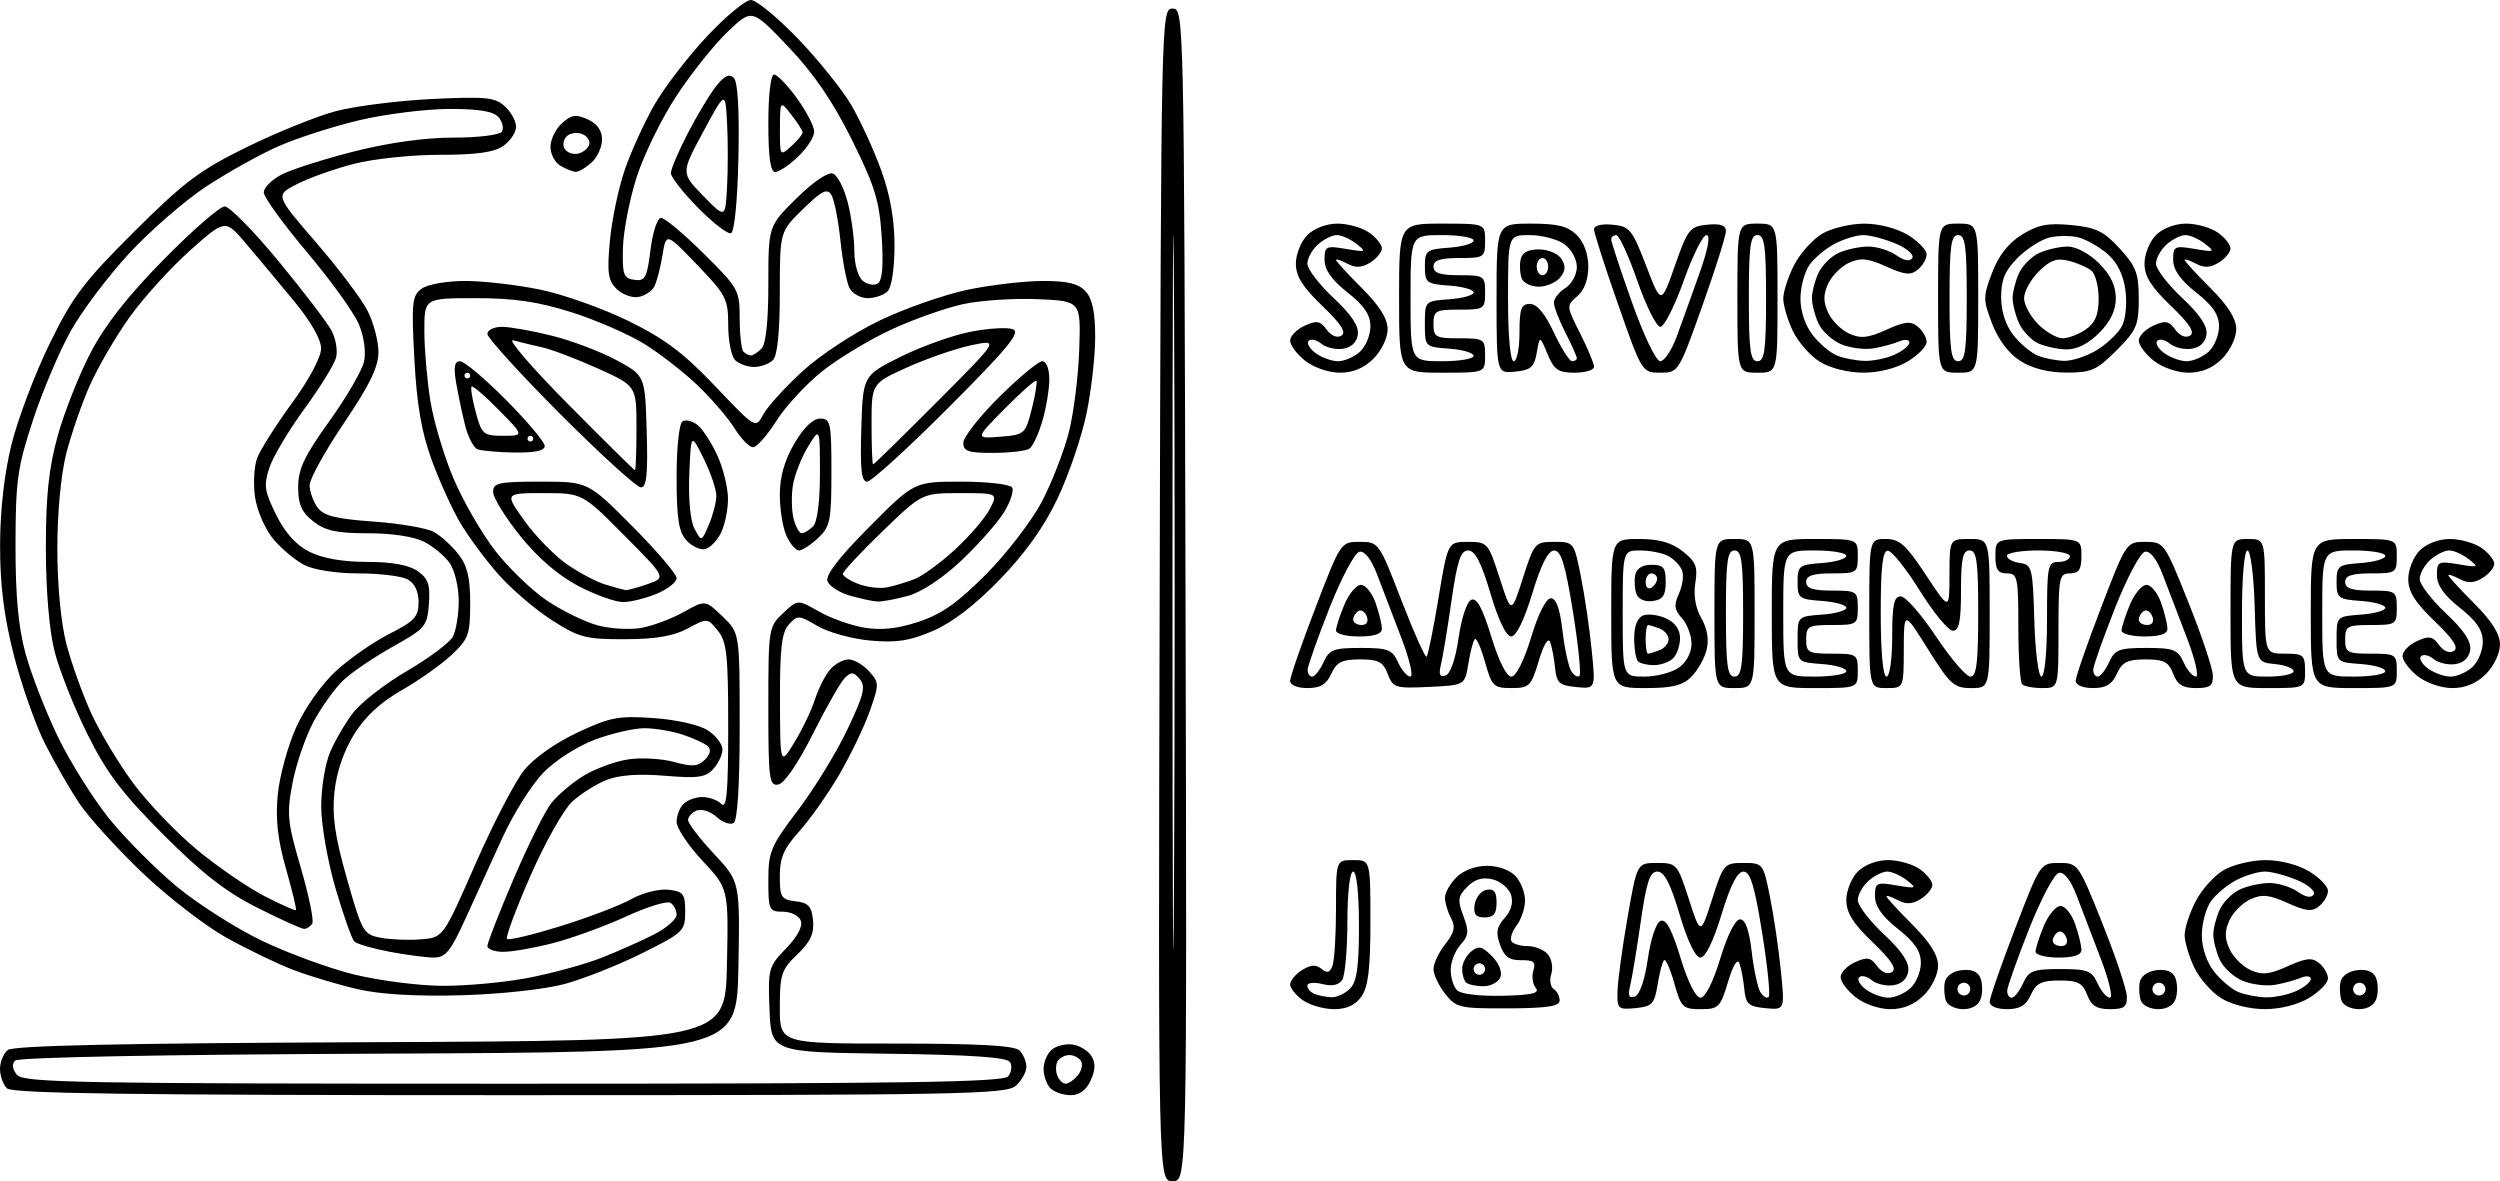 <?xml version="1.0" encoding="UTF-8" standalone="no"?>
<!-- Created with Inkscape (http://www.inkscape.org/) -->

<svg
   version="1.1"
   id="svg1"
   width="436"
   height="206"
   viewBox="0 0 436 206"
   xmlns="http://www.w3.org/2000/svg"
   xmlns:svg="http://www.w3.org/2000/svg">
  <defs
     id="defs1" />
  <g
     id="layer1"
     transform="translate(-17,-9)">
    <path
       style="fill:#000000"
       d="m 221.5,215 c -2.509,0 -2.509,0 -2.255,-102.25 C 219.498,11.252 219.515,10.5 221.5,10.5 c 1.985,0 2.002,0.752 2.255,102.25 C 224.009,215 224.009,215 221.5,215 Z m 0.25,-52.326 c 0.148,-27.954 0.148,-73.404 -9e-5,-101 C 221.602,34.078 221.481,56.95 221.481,112.5 c 5e-5,55.55 0.121,78.128 0.269,50.174 z M 105.871,200 C 39.949,200 19.115,199.715 18.2,198.8 17.54,198.14 17,196.62 17,195.422 c 0,-1.198 0.604,-2.679 1.343,-3.292 0.948,-0.787 19.549,-1.191 63.25,-1.372 C 143.5,190.5 143.5,190.5 143.779,177.238 c 0.279,-13.262 0.279,-13.262 -4.25,-18.104 C 137.038,156.471 135,153.417 135,152.346 c 0,-1.07 0.54,-2.486 1.2,-3.146 0.66,-0.66 2.145,-1.2 3.3,-1.2 1.155,0 2.64,0.54 3.3,1.2 0.933,0.933 1.2,-2.042 1.2,-13.389 0,-12.588 -0.248,-14.896 -1.81,-16.824 -1.798,-2.22 -1.832,-2.223 -5.25,-0.381 -2.466,1.329 -5.571,1.86 -10.963,1.874 -6.851,0.018 -7.991,-0.281 -12.766,-3.344 -2.883,-1.85 -7.081,-5.45 -9.328,-8 -2.247,-2.55 -5.242,-6.607 -6.656,-9.016 -1.414,-2.409 -3.654,-7.359 -4.978,-11 -1.741,-4.787 -2.568,-9.637 -2.986,-17.518 -0.523,-9.838 -0.399,-11.03 1.27,-12.25 C 91.579,58.588 94.879,58 98.126,58 c 3.159,0 9.035,0.676 13.059,1.503 4.023,0.827 10.959,3.289 15.412,5.472 6.333,3.105 9.632,5.585 15.141,11.385 7.044,7.416 7.044,7.416 8.379,4.922 0.734,-1.372 3.821,-4.769 6.859,-7.55 3.101,-2.838 9.033,-6.731 13.524,-8.875 4.4,-2.101 11.292,-4.503 15.315,-5.338 C 189.839,58.683 195.732,58 198.91,58 c 4.329,0 6.195,0.459 7.435,1.829 1.16,1.281 1.655,3.656 1.655,7.935 0,3.358 -0.686,9.398 -1.525,13.421 -0.838,4.023 -3.086,10.619 -4.994,14.656 -2.356,4.985 -5.583,9.53 -10.053,14.16 -4.331,4.486 -8.341,7.575 -11.719,9.029 -4.062,1.747 -6.348,2.1 -10.931,1.684 -3.187,-0.289 -7.33,-1.431 -9.206,-2.538 -3.24,-1.912 -3.49,-1.925 -4.992,-0.265 -1.252,1.383 -1.575,4.127 -1.55,13.168 0.031,11.421 0.031,11.421 2.497,7.421 1.356,-2.2 2.974,-5.575 3.595,-7.5 0.621,-1.925 1.817,-4.287 2.658,-5.25 0.841,-0.963 2.289,-1.75 3.219,-1.75 0.93,0 2.53,0.928 3.557,2.063 1.803,1.992 1.806,2.235 0.099,7.042 -0.973,2.738 -3.377,7.724 -5.344,11.079 -1.967,3.355 -5.091,7.778 -6.944,9.829 -2.66,2.944 -3.368,4.583 -3.368,7.791 0,3.688 0.253,4.092 2.75,4.379 2.241,0.258 2.805,0.875 3.046,3.335 0.224,2.287 -0.442,3.726 -2.75,5.937 C 153.281,178.105 153,178.957 153,184.687 153,191 153,191 173.3,191 c 14.456,0 20.645,0.345 21.5,1.2 0.66,0.66 1.2,1.94 1.2,2.845 0,0.905 -0.823,2.39 -1.829,3.3 -1.672,1.513 -9.241,1.655 -88.3,1.655 z M 106.5,198 c 68.172,0 85.469,-0.257 86.32,-1.284 0.586,-0.706 0.733,-1.821 0.327,-2.479 -0.525,-0.849 -6.665,-1.274 -21.193,-1.466 C 151.5,192.5 151.5,192.5 151.203,185.096 c -0.286,-7.14 -0.184,-7.521 2.882,-10.684 1.975,-2.037 2.952,-3.873 2.578,-4.846 C 156.333,168.705 154.924,168 153.531,168 151.133,168 151,167.714 151,162.553 c 0,-5.013 0.411,-5.989 5.16,-12.25 2.838,-3.742 6.715,-10.069 8.615,-14.062 2.877,-6.043 3.241,-7.517 2.176,-8.8 -1.073,-1.293 -1.497,-1.324 -2.627,-0.193 -0.741,0.741 -3.255,5.151 -5.586,9.798 -2.539,5.064 -4.939,8.58 -5.988,8.775 -1.598,0.297 -1.75,-0.879 -1.75,-13.573 0,-13.626 0.05,-13.946 2.565,-16.308 2.565,-2.409 2.565,-2.409 6.25,-0.297 2.027,1.162 5.591,2.431 7.92,2.82 2.97,0.497 5.808,0.188 9.5,-1.034 3.993,-1.322 6.842,-3.336 11.792,-8.335 3.59,-3.626 7.939,-9.293 9.666,-12.593 1.727,-3.3 3.837,-8.709 4.691,-12.019 0.853,-3.311 1.679,-9.836 1.834,-14.5 C 205.5,61.5 205.5,61.5 198,61.175 c -4.125,-0.179 -9.975,0.207 -13,0.858 -3.025,0.651 -8.65,2.639 -12.5,4.418 -3.85,1.779 -9.293,5.061 -12.096,7.293 -2.803,2.232 -6.403,6.127 -8,8.656 -1.597,2.528 -3.43,4.598 -4.073,4.599 -0.643,9.83e-4 -2.078,-1.461 -3.189,-3.248 -1.111,-1.788 -3.961,-5.12 -6.332,-7.405 C 136.44,74.06 132.25,70.782 129.5,69.06 126.75,67.339 120.989,64.821 116.698,63.465 110.827,61.61 106.683,61 99.948,61 91,61 91,61 91.008,66.75 c 0.004,3.163 0.478,8.652 1.054,12.199 0.575,3.547 2.389,9.622 4.031,13.5 1.641,3.878 4.897,9.526 7.234,12.551 2.337,3.025 6.411,6.956 9.054,8.736 2.643,1.78 6.635,3.729 8.872,4.331 2.237,0.602 5.682,0.795 7.657,0.428 1.975,-0.367 5.279,-1.612 7.343,-2.767 3.752,-2.1 3.752,-2.1 6.75,0.772 C 146,119.374 146,119.374 146,135.628 c 0,10.4 -0.383,16.491 -1.063,16.911 -0.585,0.361 -1.918,-0.117 -2.963,-1.062 -1.045,-0.946 -2.591,-1.454 -3.437,-1.129 -0.845,0.324 -1.537,1.073 -1.537,1.664 0,0.591 2.037,3.252 4.527,5.914 4.527,4.84 4.527,4.84 4.25,19.707 C 145.5,192.5 145.5,192.5 83.042,192.758 c -37.744,0.156 -62.834,0.634 -63.408,1.208 -0.6,0.6 -0.478,1.518 0.33,2.492 C 21.1,197.825 30.896,198 106.5,198 Z m 19.146,-84 c -1.33,0 -4.831,-1.26 -7.779,-2.801 -3.477,-1.817 -7.032,-4.874 -10.114,-8.7 C 105.139,99.254 103,95.789 103,94.8 103,93.212 103.974,93 111.273,93 c 8.273,0 8.273,0 16,7.772 4.25,4.275 7.727,8.348 7.727,9.051 0,0.703 -1.561,1.931 -3.468,2.728 C 129.625,113.348 126.976,114 125.646,114 Z m 0.454,-2.086 c 0.33,0.047 2.061,-0.423 3.845,-1.045 3.244,-1.131 3.244,-1.131 -4.076,-8.5 C 118.55,95 118.55,95 111.777,95 c -6.773,0 -6.773,0 -3.283,4.859 1.92,2.672 5.242,6.072 7.382,7.555 2.14,1.483 5.181,3.083 6.758,3.555 1.577,0.472 3.137,0.897 3.467,0.945 z M 170,113.904 c -0.825,-0.046 -2.984,-0.512 -4.797,-1.035 -1.813,-0.523 -3.564,-1.646 -3.89,-2.497 -0.398,-1.038 1.991,-4.145 7.274,-9.459 C 176.453,93 176.453,93 184.668,93 c 4.518,0 8.498,0.458 8.844,1.018 0.346,0.56 -0.294,2.511 -1.422,4.337 -1.128,1.825 -4.465,5.601 -7.416,8.392 -3.211,3.036 -6.933,5.509 -9.269,6.158 -2.148,0.596 -4.58,1.046 -5.405,1 z m 1.706,-2.47 c 1.213,-0.247 3.347,-0.884 4.742,-1.414 1.395,-0.53 4.599,-2.866 7.121,-5.19 2.521,-2.324 5.236,-5.487 6.033,-7.028 C 191.051,95 191.051,95 184.428,95 c -6.623,0 -6.623,0 -13.526,6.664 C 167.106,105.329 164,108.667 164,109.081 c 0,0.414 1.238,1.214 2.75,1.778 1.512,0.564 3.743,0.823 4.956,0.575 z m -31.793,-6.656 c -0.845,0.163 -2.296,-0.544 -3.225,-1.57 C 135.364,101.745 135,99.379 135,92.23 c 0,-5.251 0.442,-9.386 1.044,-9.757 0.574,-0.355 1.77,-0.044 2.658,0.691 0.888,0.735 2.433,3.136 3.434,5.336 1.001,2.2 1.823,5.575 1.827,7.5 0.004,1.925 -0.56,4.621 -1.253,5.991 -0.693,1.37 -1.952,2.624 -2.797,2.787 z M 140.628,100.5 c 0.705,-1.65 1.293,-3.9 1.305,-5 0.013,-1.1 -0.977,-4.025 -2.2,-6.5 -2.223,-4.5 -2.223,-4.5 -2.522,2.734 -0.179,4.342 0.188,8.14 0.918,9.5 1.216,2.266 1.216,2.266 2.498,-0.734 z m 15.719,4.5 c -0.564,0 -1.547,-1.146 -2.186,-2.547 C 153.522,101.052 153,97.829 153,95.291 c 0,-3.139 0.813,-6.003 2.542,-8.953 C 157.168,83.563 158.79,82 160.042,82 161.846,82 162,82.734 162,91.326 c 0,8.455 -0.216,9.529 -2.314,11.5 C 158.413,104.022 156.91,105 156.346,105 Z m 0.473,-3 c 0.43,0 1.321,-0.54 1.981,-1.2 0.735,-0.735 1.199,-4.317 1.196,-9.25 -0.004,-8.05 -0.004,-8.05 -2.091,-4.626 -1.148,1.883 -2.326,4.896 -2.618,6.696 -0.292,1.799 -0.242,4.421 0.11,5.826 C 155.75,100.851 156.39,102 156.819,102 Z M 128.772,94 C 128.056,94 121.74,88.256 114.736,81.236 107.731,74.216 102,67.916 102,67.236 102,66.556 103.145,66 104.544,66 c 1.399,0 5.345,0.704 8.768,1.563 3.423,0.86 8.466,2.773 11.206,4.251 C 129.5,74.503 129.5,74.503 129.786,84.251 130.006,91.733 129.77,94 128.772,94 Z m -1.038,-3 C 127.88,91 128,87.692 128,83.648 c 0,-7.352 0,-7.352 -6.75,-10.392 -3.712,-1.672 -8.1,-3.335 -9.75,-3.696 -1.65,-0.361 -3.9,-0.905 -5,-1.209 -1.1,-0.304 3.168,4.667 9.484,11.047 C 122.3,85.78 127.587,91 127.734,91 Z m 40.493,2 c -0.996,0 -1.234,-2.173 -1.014,-9.25 C 167.5,74.5 167.5,74.5 174,71.251 c 3.575,-1.787 9.064,-3.757 12.197,-4.377 3.133,-0.621 6.483,-0.827 7.443,-0.459 1.405,0.539 -0.779,3.201 -11.182,13.627 C 175.347,87.169 168.943,93 168.227,93 Z m 1.04,-3 c 0.147,0 5.161,-4.909 11.142,-10.909 10.875,-10.909 10.875,-10.909 5.983,-9.88 -2.691,0.566 -7.705,2.297 -11.142,3.846 C 169,75.875 169,75.875 169,82.937 169,86.822 169.12,90 169.267,90 Z M 106.75,87.921 c -2.888,-0.043 -5.805,-0.303 -6.482,-0.577 C 99.59,87.069 98.62,85.192 98.112,83.173 97.605,81.153 96.901,77.812 96.549,75.75 96.077,72.985 96.257,72 97.232,72 c 0.727,0 4.348,3.049 8.045,6.775 3.698,3.726 6.723,7.326 6.723,8 0,0.821 -1.731,1.199 -5.25,1.146 z M 109.5,86 c 0.275,0 0.5,-0.225 0.5,-0.5 0,-0.275 -0.225,-0.5 -0.5,-0.5 -0.275,0 -0.5,0.225 -0.5,0.5 0,0.275 0.225,0.5 0.5,0.5 z m -4.753,-1 c 3.67,0 3.67,0 -0.726,-4.479 -2.418,-2.463 -4.566,-4.309 -4.774,-4.101 -0.208,0.208 0.119,2.224 0.726,4.479 C 101.011,84.755 101.297,85 104.747,85 Z M 98.5,75 C 98.775,75 99,74.775 99,74.5 99,74.225 98.775,74 98.5,74 98.225,74 98,74.225 98,74.5 c 0,0.275 0.225,0.5 0.5,0.5 z m 91.75,12.985 c -4.372,0.013 -5.25,-0.282 -5.25,-1.764 0,-0.978 2.825,-4.578 6.277,-8 C 194.729,74.799 198.104,72 198.777,72 199.481,72 200,73.33 200,75.134 c 0,1.724 -0.541,4.986 -1.201,7.25 -0.661,2.264 -1.673,4.447 -2.25,4.851 -0.577,0.404 -3.411,0.742 -6.299,0.75 z m 1.181,-2.823 c 4.277,-0.34 4.405,-0.454 5.519,-4.877 0.627,-2.491 0.981,-4.688 0.787,-4.882 -0.194,-0.194 -2.678,2 -5.519,4.877 -5.165,5.23 -5.165,5.23 -0.787,4.882 z M 203.721,200 c -1.277,0 -2.861,-0.54 -3.521,-1.2 -0.66,-0.66 -1.2,-2.18 -1.2,-3.378 0,-1.198 0.65,-2.717 1.445,-3.377 0.795,-0.66 2.436,-1.052 3.648,-0.872 1.212,0.18 2.675,1.079 3.251,1.999 0.742,1.184 0.705,2.425 -0.126,4.25 C 206.446,199.115 205.246,200 203.721,200 Z m -0.875,-2 c 0.5,0 1.453,-0.655 2.117,-1.456 0.665,-0.801 0.918,-1.926 0.563,-2.5 C 205.172,193.47 204.26,193 203.5,193 c -0.76,0 -1.673,0.472 -2.03,1.048 -0.356,0.576 -0.397,1.701 -0.09,2.5 0.306,0.799 0.966,1.452 1.466,1.452 z m 46.82,-13 c -1.771,0 -4.221,-0.701 -5.443,-1.557 C 243,182.587 242,181.345 242,180.684 c 0,-0.662 0.935,-1.787 2.078,-2.501 1.507,-0.941 2.437,-1 3.383,-0.215 0.97,0.805 1.463,0.671 1.922,-0.524 C 249.722,176.56 250,172.048 250,167.418 250,159 250,159 253,159 c 3,0 3,0 3,10.777 0,8.136 -0.382,11.322 -1.557,13 C 253.383,184.292 251.86,185 249.666,185 Z m -0.487,-2.079 c 0.923,0.043 2.386,-0.628 3.25,-1.492 1.206,-1.206 1.571,-3.762 1.571,-11 C 254,164.81 253.596,161 253,161 c -0.589,0 -1.006,3.594 -1.015,8.75 -0.008,4.812 -0.41,9.373 -0.893,10.135 -0.581,0.917 -1.759,1.164 -3.485,0.731 C 246.173,180.256 245,180.383 245,180.898 c 0,0.515 0.562,1.163 1.25,1.44 0.688,0.277 2.005,0.54 2.929,0.583 z m 30.855,1.936 c -8.476,0.04 -9.078,-0.099 -11,-2.542 C 267.915,180.893 267,178.952 267,178 c 0,-0.952 0.923,-2.903 2.05,-4.337 1.608,-2.044 1.824,-3.03 1,-4.569 C 269.473,168.015 269,166.427 269,165.566 269,164.705 269.9,163.1 271,162 c 1.203,-1.203 3.333,-2 5.345,-2 1.971,0 4.025,0.751 5,1.829 0.91,1.006 1.641,2.918 1.623,4.25 -0.018,1.332 -0.678,3.275 -1.468,4.319 -0.79,1.044 -1.199,2.281 -0.909,2.75 0.29,0.469 1.57,0.853 2.846,0.853 1.275,0 2.861,0.653 3.524,1.452 0.663,0.799 0.925,2.336 0.582,3.416 -0.343,1.08 -0.155,2.253 0.417,2.607 0.572,0.354 1.041,1.25 1.041,1.992 0,1.028 -2.132,1.359 -8.967,1.391 z m -1.001,-2.19 c 5.165,-0.127 6.557,-0.456 5.8,-1.37 -0.548,-0.661 -0.734,-2.029 -0.414,-3.039 0.47,-1.48 0.056,-1.83 -2.128,-1.798 -2.064,0.03 -2.944,-0.61 -3.683,-2.68 -0.767,-2.149 -0.599,-3.131 0.801,-4.678 1.137,-1.256 1.537,-2.701 1.116,-4.028 -0.361,-1.138 -1.793,-2.354 -3.181,-2.703 -1.772,-0.445 -3.093,-0.065 -4.431,1.273 -1.66,1.66 -1.752,2.318 -0.709,5.081 1.017,2.695 0.942,3.458 -0.502,5.053 -0.935,1.033 -1.7,2.991 -1.7,4.35 0,1.359 0.503,2.974 1.118,3.589 0.642,0.642 4.012,1.046 7.914,0.95 z M 275.698,181 c -1.301,0 -2.665,-0.3 -3.031,-0.667 C 272.3,179.967 272,178.897 272,177.956 c 0,-0.941 0.7,-2.291 1.555,-3.001 1.298,-1.077 1.899,-0.946 3.639,0.794 1.214,1.214 1.831,2.746 1.477,3.668 C 278.336,180.288 276.999,181 275.698,181 Z M 275,179 c 0.55,0 1,-0.45 1,-1 0,-0.55 -0.45,-1 -1,-1 -0.55,0 -1,0.45 -1,1 0,0.55 0.45,1 1,1 z m 0.93,-10 c -1.572,0 -1.993,-0.539 -1.75,-2.24 0.176,-1.232 1.107,-2.39 2.07,-2.573 1.3,-0.248 1.75,0.329 1.75,2.24 0,1.935 -0.513,2.573 -2.07,2.573 z m 26.308,15.813 c -3.079,0.298 -3.234,0.15 -3.143,-3 0.053,-1.822 0.84,-7.588 1.75,-12.813 C 302.5,159.5 302.5,159.5 306,159.5 c 3.415,0 3.549,0.153 5.537,6.312 2.037,6.312 2.037,6.312 4.057,0 1.963,-6.137 2.115,-6.312 5.463,-6.312 3.409,0 3.455,0.06 4.643,6 0.66,3.3 1.508,9.071 1.886,12.824 0.687,6.824 0.687,6.824 -2.699,6.5 -2.944,-0.281 -3.425,-0.715 -3.679,-3.324 -0.161,-1.65 -0.546,-3.675 -0.856,-4.5 -0.342,-0.911 -1.122,0.364 -1.987,3.25 -1.33,4.434 -1.646,4.75 -4.764,4.75 -3.108,0 -3.428,-0.314 -4.608,-4.529 -0.697,-2.491 -1.501,-4.296 -1.786,-4.011 -0.285,0.285 -0.79,2.21 -1.124,4.279 -0.541,3.359 -0.952,3.795 -3.844,4.074 z m -0.13,-2.01 c 0.843,-0.277 1.739,-2.869 2.273,-6.574 0.508,-3.523 1.455,-6.336 2.233,-6.635 0.951,-0.365 1.976,1.54 3.466,6.444 1.279,4.211 2.657,6.962 3.488,6.962 0.829,0 2.198,-2.712 3.449,-6.833 1.252,-4.123 2.621,-6.833 3.45,-6.833 0.926,0 1.588,1.842 2.03,5.648 0.361,3.107 1.047,6.281 1.524,7.054 0.478,0.773 1.125,1.15 1.438,0.837 0.313,-0.313 -0.202,-5.362 -1.145,-11.221 -1.324,-8.231 -2.066,-10.65 -3.264,-10.643 -1.058,0.006 -2.274,2.389 -3.826,7.5 -1.413,4.653 -2.803,7.491 -3.669,7.491 -0.871,0 -2.231,-2.816 -3.621,-7.5 -1.607,-5.413 -2.687,-7.5 -3.881,-7.5 -1.317,0 -1.91,1.783 -2.909,8.75 -0.69,4.812 -1.519,9.821 -1.841,11.13 -0.432,1.752 -0.219,2.26 0.804,1.923 z M 346.68,185 c -1.936,0 -4.55,-0.896 -6.045,-2.073 C 339.186,181.787 338,180.203 338,179.406 c 0,-0.797 1.133,-1.965 2.517,-2.596 2.114,-0.963 2.73,-0.855 3.848,0.674 0.804,1.1 1.829,1.514 2.587,1.045 0.89,-0.55 -0.085,-2.061 -3.348,-5.188 C 340.159,170.041 339,168.184 339,165.965 c 0,-1.632 0.899,-3.864 2,-4.965 1.186,-1.186 3.333,-2 5.277,-2 1.803,0 4.278,0.701 5.5,1.557 1.222,0.856 2.223,2.098 2.223,2.759 0,0.662 -0.91,1.771 -2.023,2.466 -1.475,0.921 -2.559,0.977 -4,0.205 C 346.89,165.406 346,165.111 346,165.333 c 0,0.222 2.025,2.429 4.5,4.904 3.092,3.092 4.5,5.338 4.5,7.177 0,1.509 -1.071,3.748 -2.455,5.132 C 350.899,184.192 348.968,185 346.68,185 Z m -0.318,-2 c 1.089,0 2.803,-0.745 3.809,-1.655 1.006,-0.91 1.829,-2.897 1.829,-4.416 0,-2.026 -1.064,-3.604 -4,-5.929 -2.776,-2.198 -4,-3.942 -4,-5.695 0,-2.366 0.239,-2.487 3.75,-1.893 3.494,0.591 3.618,0.53 1.809,-0.889 -1.068,-0.837 -2.607,-1.523 -3.421,-1.523 -0.814,0 -2.303,0.745 -3.309,1.655 -1.006,0.91 -1.829,2.412 -1.829,3.337 0,0.925 2.05,3.604 4.556,5.952 3.148,2.95 4.461,4.932 4.25,6.413 -0.194,1.358 -1.15,2.263 -2.611,2.47 -1.268,0.18 -2.966,-0.222 -3.774,-0.892 -0.808,-0.671 -1.795,-0.893 -2.193,-0.495 -0.398,0.398 0.149,1.362 1.215,2.143 1.067,0.78 2.831,1.418 3.92,1.418 z m 13.039,2 c -1.355,0 -2.713,-0.649 -3.017,-1.442 -0.304,-0.793 -0.399,-2.255 -0.21,-3.25 0.207,-1.089 1.383,-1.929 2.957,-2.113 1.732,-0.202 2.833,0.268 3.264,1.391 0.358,0.932 0.385,2.532 0.06,3.554 -0.365,1.149 -1.531,1.859 -3.054,1.859 z m 0.684,-2.553 c 0.521,-0.322 0.684,-1.012 0.362,-1.533 -0.322,-0.521 -1.012,-0.684 -1.533,-0.362 -0.521,0.322 -0.684,1.012 -0.362,1.533 0.322,0.521 1.012,0.684 1.533,0.362 z M 367.021,185 C 365.266,185 364,184.475 364,183.746 c 0,-0.69 1.987,-6.427 4.415,-12.75 4.398,-11.451 4.428,-11.496 7.719,-11.496 3.262,0 3.357,0.133 7.505,10.5 2.31,5.775 4.237,11.512 4.281,12.75 0.066,1.855 -0.451,2.25 -2.945,2.25 -2.306,0 -3.251,-0.594 -3.975,-2.5 -0.788,-2.071 -1.613,-2.5 -4.815,-2.5 -3.151,0 -4.074,0.461 -5.003,2.5 -0.849,1.864 -1.908,2.5 -4.161,2.5 z m 0.818,-2 c 0.462,0 1.352,-1.125 1.979,-2.5 1.009,-2.214 1.752,-2.5 6.5,-2.5 4.748,0 5.491,0.286 6.5,2.5 0.626,1.375 1.595,2.5 2.152,2.5 0.557,0 -0.151,-3.038 -1.574,-6.75 -1.423,-3.712 -3.321,-8.676 -4.218,-11.03 -1.026,-2.69 -2.174,-4.175 -3.092,-3.998 -0.808,0.156 -3.135,4.523 -5.211,9.78 -2.063,5.224 -3.779,10.061 -3.813,10.748 -0.035,0.688 0.315,1.25 0.777,1.25 z M 376,176 c -2.2,0 -4,-0.464 -4,-1.032 0,-0.568 0.652,-2.593 1.449,-4.5 0.797,-1.907 2.103,-3.468 2.902,-3.468 0.799,0 1.947,1.417 2.551,3.149 0.604,1.732 1.098,3.757 1.098,4.5 0,0.909 -1.308,1.351 -4,1.351 z m 0.469,-2 c 0.892,0 1.244,-0.587 0.895,-1.494 -0.315,-0.822 -0.976,-1.245 -1.469,-0.941 -0.492,0.304 -0.895,0.977 -0.895,1.494 0,0.518 0.661,0.941 1.469,0.941 z m 16.933,11 c -1.355,0 -2.713,-0.649 -3.017,-1.442 -0.304,-0.793 -0.399,-2.255 -0.21,-3.25 0.207,-1.089 1.383,-1.929 2.957,-2.113 1.732,-0.202 2.833,0.268 3.264,1.391 0.358,0.932 0.385,2.532 0.06,3.554 -0.365,1.149 -1.531,1.859 -3.054,1.859 z m 0.684,-2.553 c 0.521,-0.322 0.684,-1.012 0.362,-1.533 -0.322,-0.521 -1.012,-0.684 -1.533,-0.362 -0.521,0.322 -0.684,1.012 -0.362,1.533 0.322,0.521 1.012,0.684 1.533,0.362 z M 412,184.993 c -2.643,0 -5.771,-0.775 -7.58,-1.878 -1.694,-1.033 -3.832,-3.462 -4.75,-5.397 C 398.751,175.781 398,173.235 398,172.059 c 0,-1.176 0.857,-3.808 1.905,-5.849 1.048,-2.041 3.255,-4.498 4.904,-5.46 1.65,-0.963 4.955,-1.748 7.345,-1.746 2.566,0.002 5.676,0.815 7.596,1.985 1.788,1.09 3.25,2.608 3.25,3.374 0,0.766 -0.685,1.961 -1.523,2.656 -1.242,1.03 -2.259,0.932 -5.51,-0.534 -3.217,-1.451 -4.47,-1.577 -6.492,-0.656 -1.378,0.628 -3.021,2.273 -3.651,3.656 -0.861,1.89 -0.861,3.14 0,5.029 0.63,1.383 2.273,3.028 3.651,3.656 2.022,0.921 3.275,0.795 6.492,-0.656 3.25,-1.466 4.268,-1.564 5.51,-0.534 0.838,0.695 1.523,1.89 1.523,2.656 0,0.766 -1.462,2.284 -3.25,3.374 -1.969,1.2 -5.024,1.982 -7.75,1.982 z m 0.203,-2.056 c 1.487,0.035 3.849,-0.459 5.25,-1.097 C 418.854,181.201 420,180.253 420,179.732 c 0,-0.521 -0.787,-0.61 -1.75,-0.198 -0.963,0.412 -2.994,0.962 -4.514,1.223 -1.52,0.261 -4.049,-0.058 -5.62,-0.709 -1.571,-0.651 -3.365,-2.299 -3.986,-3.663 C 403.508,175.022 403,173.048 403,172 c 0,-1.048 0.5,-3.002 1.11,-4.343 0.611,-1.34 2.207,-2.936 3.547,-3.547 1.34,-0.611 3.665,-1.11 5.167,-1.11 1.502,0 3.701,0.68 4.887,1.511 1.4,0.98 2.381,1.148 2.794,0.479 0.351,-0.567 -0.955,-1.697 -2.902,-2.511 C 415.657,161.666 413.127,161 411.982,161 c -1.145,0 -3.382,0.672 -4.971,1.494 -1.589,0.822 -3.592,2.497 -4.45,3.723 -0.858,1.226 -1.561,3.867 -1.561,5.871 0,2.207 0.843,4.714 2.138,6.361 1.176,1.495 3.088,3.102 4.25,3.571 1.162,0.469 3.328,0.882 4.815,0.917 z M 428.401,185 c -1.355,0 -2.713,-0.649 -3.017,-1.442 -0.304,-0.793 -0.399,-2.255 -0.21,-3.25 0.207,-1.089 1.383,-1.929 2.957,-2.113 1.732,-0.202 2.833,0.268 3.264,1.391 0.358,0.932 0.385,2.532 0.06,3.554 -0.365,1.149 -1.531,1.859 -3.054,1.859 z m 0.684,-2.553 c 0.521,-0.322 0.684,-1.012 0.362,-1.533 -0.322,-0.521 -1.012,-0.684 -1.533,-0.362 -0.521,0.322 -0.684,1.012 -0.362,1.533 0.322,0.521 1.012,0.684 1.533,0.362 z M 97.5,182.572 c -7.838,0.223 -14.101,-0.139 -18.058,-1.046 -3.332,-0.763 -8.369,-2.266 -11.194,-3.34 -2.825,-1.073 -8.154,-3.639 -11.842,-5.702 -3.688,-2.063 -10.262,-7.148 -14.608,-11.3 -4.346,-4.153 -9.248,-9.544 -10.893,-11.981 -1.645,-2.437 -4.367,-7.157 -6.049,-10.489 -1.682,-3.332 -4.137,-10.313 -5.457,-15.514 C 17.678,116.417 17.004,111.024 17.015,104.122 17.025,97.944 17.739,91.637 19.01,86.5 20.098,82.1 23.075,74.225 25.626,69 29.66,60.735 31.579,58.189 40.388,49.414 49.114,40.723 51.826,38.685 60.007,34.67 65.228,32.108 72.2,29.289 75.5,28.405 c 3.3,-0.884 10.85,-1.845 16.778,-2.135 9.408,-0.462 11.029,-0.302 12.75,1.256 1.085,0.982 1.972,2.589 1.972,3.573 0,0.984 -1,2.489 -2.223,3.345 C 103.171,35.569 100.093,36 93.672,36 c -4.886,0 -11.621,0.709 -14.968,1.577 -3.346,0.867 -7.799,2.451 -9.894,3.52 -3.809,1.943 -3.809,1.943 3.29,10.159 3.904,4.518 7.954,9.891 8.999,11.94 C 82.145,65.244 83,68.486 83,70.4 c 0,2.6 -1.517,5.726 -6,12.36 -3.3,4.884 -6,9.775 -6,10.869 0,1.094 0.617,2.832 1.37,3.863 1.077,1.473 3.164,2.001 9.75,2.47 4.609,0.328 9.358,1.143 10.552,1.811 1.195,0.668 3.107,2.403 4.25,3.856 1.575,2.002 2.078,4.081 2.078,8.592 0,5.421 -0.289,6.222 -3.25,9.002 -1.788,1.678 -5.709,4.452 -8.714,6.164 -3.711,2.115 -6.376,4.592 -8.308,7.724 -1.81,2.934 -3.048,6.586 -3.404,10.042 -0.43,4.164 0.081,7.692 2.188,15.118 2.643,9.312 2.872,9.71 5.912,10.28 1.74,0.326 4.898,0.448 7.017,0.271 3.854,-0.323 3.854,-0.323 9.456,-13.098 3.081,-7.027 6.9,-14.391 8.487,-16.366 1.723,-2.144 5.479,-4.804 9.324,-6.603 5.744,-2.688 7.184,-2.96 13.333,-2.52 3.969,0.284 7.968,1.197 9.426,2.152 1.392,0.912 2.532,2.401 2.532,3.307 0,0.907 -0.718,2.441 -1.595,3.411 -1.338,1.479 -2.698,1.67 -8.452,1.188 -4.543,-0.381 -7.97,-0.136 -10.155,0.726 -1.814,0.715 -4.516,2.419 -6.004,3.786 -1.489,1.367 -4.771,7.2 -7.295,12.963 -2.523,5.762 -4.36,10.705 -4.081,10.984 0.279,0.279 4.462,-0.719 9.295,-2.217 4.833,-1.498 10.394,-3.619 12.358,-4.713 1.994,-1.111 4.864,-1.841 6.5,-1.655 2.617,0.298 2.929,0.706 2.929,3.834 0,3.357 -0.307,3.653 -7.5,7.235 -4.125,2.054 -10.2,4.468 -13.5,5.365 -3.437,0.934 -11.126,1.776 -18,1.972 z M 94,180.927 c 4.125,0.04 10.918,-0.582 15.095,-1.381 4.177,-0.799 9.937,-2.376 12.799,-3.505 2.862,-1.128 6.982,-2.958 9.155,-4.067 2.173,-1.108 3.951,-2.655 3.951,-3.436 0,-0.781 -0.487,-1.722 -1.083,-2.09 -0.595,-0.368 -4.083,0.71 -7.75,2.396 -3.667,1.686 -9.35,3.76 -12.628,4.61 -3.278,0.85 -7.216,1.545 -8.75,1.545 -1.534,0 -2.79,-0.454 -2.79,-1.009 0,-0.555 2.045,-5.797 4.544,-11.649 2.499,-5.852 5.459,-11.81 6.576,-13.241 1.117,-1.431 3.673,-3.601 5.68,-4.824 2.007,-1.222 5.502,-2.5 7.768,-2.84 2.266,-0.34 5.869,-0.135 8.007,0.456 3.142,0.868 4.17,0.79 5.363,-0.403 0.923,-0.923 1.117,-1.802 0.519,-2.347 -0.526,-0.479 -2.487,-1.382 -4.356,-2.007 C 134.231,136.511 131.211,136 129.388,136 c -1.822,0 -5.711,0.897 -8.642,1.994 -2.997,1.121 -6.926,3.637 -8.979,5.75 -2.008,2.066 -5.203,7.131 -7.099,11.256 -1.897,4.125 -4.825,10.537 -6.506,14.25 -2.549,5.627 -3.459,6.75 -5.473,6.75 -1.329,0 -4.824,-0.457 -7.767,-1.015 -2.943,-0.558 -5.704,-1.368 -6.136,-1.799 -0.432,-0.432 -1.9,-4.587 -3.264,-9.235 -1.364,-4.648 -2.489,-11.053 -2.501,-14.233 -0.012,-3.18 0.668,-7.431 1.51,-9.446 0.842,-2.015 2.656,-5.139 4.031,-6.942 1.375,-1.803 5.629,-5.105 9.452,-7.338 3.824,-2.233 7.41,-4.915 7.969,-5.96 C 96.542,118.986 97,116.177 97,113.788 c 0,-2.389 -0.702,-5.346 -1.561,-6.571 -0.858,-1.226 -2.861,-2.901 -4.45,-3.723 C 89.243,102.591 85.363,102 81.185,102 75.703,102 73.723,101.57 71.635,99.927 69.591,98.32 69,96.978 69,93.944 c 0,-3.139 1.072,-5.406 5.433,-11.483 2.988,-4.164 5.714,-8.85 6.057,-10.413 0.367,-1.671 -0.005,-4.347 -0.904,-6.498 C 78.745,63.539 74.67,57.878 70.529,52.97 66.388,48.062 63,43.372 63,42.549 c 0,-0.824 1.405,-2.224 3.121,-3.111 1.717,-0.888 7.399,-2.699 12.628,-4.026 C 84.788,33.88 91.107,33 96.069,33 c 4.348,0 8.099,-0.463 8.458,-1.044 0.355,-0.574 0.101,-1.699 -0.563,-2.5 C 103.106,28.423 100.622,28 95.416,28 91.38,28 84.348,28.872 79.789,29.938 75.23,31.004 68.8,33.072 65.5,34.532 62.2,35.993 56.489,39.188 52.809,41.632 49.128,44.076 43.144,49.287 39.51,53.212 35.876,57.137 31.291,63.232 29.319,66.757 27.348,70.282 24.383,77.291 22.73,82.333 20.046,90.52 19.723,92.837 19.705,104 c -0.014,8.91 0.49,14.367 1.754,19 0.976,3.575 3.514,10.1 5.641,14.5 2.127,4.4 6.162,10.833 8.966,14.296 2.804,3.463 8.099,8.783 11.766,11.822 3.667,3.039 10.368,7.3 14.892,9.47 4.524,2.17 11.724,4.805 16,5.856 C 83.001,179.995 89.875,180.888 94,180.927 Z M 70.044,171 c -0.461,0 -4.147,-1.667 -8.191,-3.705 -5.486,-2.765 -9.643,-6.001 -16.376,-12.75 C 38.259,147.31 35.608,143.799 32.229,137 29.905,132.325 27.328,125.818 26.502,122.54 25.578,118.875 25,111.935 25,104.52 25,95.4 25.504,90.64 27.068,84.996 28.206,80.891 30.783,74.375 32.796,70.516 35.317,65.685 39.291,60.62 45.56,54.25 50.567,49.163 55.349,45 56.186,45 c 0.838,0 5.076,4.311 9.418,9.581 4.342,5.27 8.495,10.714 9.229,12.099 0.734,1.385 1.085,3.486 0.782,4.669 -0.303,1.183 -2.787,5.208 -5.52,8.944 -2.733,3.736 -5.487,8.364 -6.121,10.285 -1.006,3.049 -0.855,4.091 1.187,8.207 1.573,3.171 3.485,5.287 5.839,6.463 2.258,1.128 5.817,1.749 10.027,1.75 4.352,10e-4 7.286,0.533 8.803,1.595 1.851,1.297 2.219,2.362 1.973,5.714 -0.287,3.897 -0.628,4.302 -6.303,7.475 -3.3,1.845 -7.184,4.482 -8.631,5.859 -1.447,1.377 -3.77,4.608 -5.162,7.181 C 70.315,137.395 68.659,142.2 68.027,145.5 c -1.046,5.461 -0.917,6.793 1.428,14.82 1.417,4.851 2.318,9.238 2.002,9.75 C 71.141,170.581 70.505,171 70.044,171 Z m -1.434,-3.276 c 0.139,-0.139 -0.645,-3.396 -1.741,-7.238 -1.442,-5.052 -1.839,-8.61 -1.434,-12.854 0.308,-3.228 1.747,-8.514 3.198,-11.747 1.52,-3.388 4.449,-7.549 6.913,-9.819 2.351,-2.167 6.565,-5.101 9.365,-6.519 C 89.296,117.323 90,116.558 90,114.018 90,112.127 89.307,110.699 88.066,110.035 87.002,109.466 83.155,109 79.516,109 c -3.852,0 -7.798,-0.612 -9.447,-1.464 -1.557,-0.805 -3.983,-2.832 -5.39,-4.505 -1.411,-1.677 -2.843,-4.945 -3.192,-7.286 -0.349,-2.335 -0.182,-5.431 0.371,-6.88 0.553,-1.449 3.286,-5.761 6.073,-9.582 C 70.894,75.224 73,71.273 73,69.777 73,68.196 71.184,65.02 68.25,61.472 65.638,58.313 61.878,53.812 59.895,51.47 56.289,47.213 56.289,47.213 50.127,52.702 46.738,55.721 41.99,60.961 39.577,64.346 37.164,67.731 34.05,73.081 32.656,76.235 31.263,79.389 29.421,84.713 28.562,88.066 27.631,91.698 27,98.415 27,104.686 c 0,6.345 0.626,12.942 1.577,16.611 0.867,3.348 2.828,8.813 4.356,12.144 1.528,3.332 4.848,8.843 7.376,12.248 2.529,3.404 7.515,8.596 11.08,11.537 3.566,2.941 8.842,6.563 11.725,8.048 2.883,1.486 5.356,2.588 5.495,2.449 z M 245.021,129 C 243.266,129 242,128.475 242,127.746 c 0,-0.69 1.987,-6.427 4.415,-12.75 4.404,-11.468 4.423,-11.496 7.737,-11.496 3.289,0 3.361,0.102 7.27,10.232 2.171,5.627 4.145,10.034 4.386,9.793 0.241,-0.241 1.17,-4.845 2.065,-10.232 C 269.5,103.5 269.5,103.5 273,103.5 c 3.415,0 3.549,0.153 5.537,6.312 2.037,6.312 2.037,6.312 4.057,0 1.963,-6.137 2.115,-6.312 5.463,-6.312 3.409,0 3.455,0.06 4.643,6 0.66,3.3 1.508,9.071 1.886,12.824 0.687,6.824 0.687,6.824 -2.699,6.5 -2.944,-0.281 -3.425,-0.715 -3.679,-3.324 -0.161,-1.65 -0.546,-3.675 -0.856,-4.5 -0.342,-0.911 -1.122,0.364 -1.987,3.25 -1.33,4.434 -1.646,4.75 -4.764,4.75 -3.108,0 -3.428,-0.314 -4.608,-4.529 -0.697,-2.491 -1.501,-4.296 -1.786,-4.011 -0.285,0.285 -0.791,2.21 -1.125,4.279 -0.608,3.761 -0.608,3.761 -6.851,4.059 -5.893,0.281 -6.298,0.155 -7.212,-2.25 C 258.211,124.424 257.406,124 254.185,124 c -3.151,0 -4.074,0.461 -5.003,2.5 -0.849,1.864 -1.908,2.5 -4.161,2.5 z m 0.818,-2 c 0.462,0 1.352,-1.125 1.979,-2.5 1.009,-2.214 1.752,-2.5 6.5,-2.5 4.748,0 5.491,0.286 6.5,2.5 0.626,1.375 1.595,2.5 2.152,2.5 0.557,0 -0.151,-3.038 -1.574,-6.75 -1.423,-3.712 -3.321,-8.676 -4.218,-11.03 -1.026,-2.69 -2.174,-4.175 -3.092,-3.998 -0.808,0.156 -3.135,4.523 -5.211,9.78 -2.063,5.224 -3.779,10.061 -3.813,10.748 -0.035,0.688 0.315,1.25 0.777,1.25 z M 254,120 c -2.2,0 -4,-0.464 -4,-1.032 0,-0.568 0.652,-2.593 1.449,-4.5 0.797,-1.907 2.103,-3.468 2.902,-3.468 0.799,0 1.947,1.417 2.551,3.149 0.604,1.732 1.098,3.757 1.098,4.5 0,0.909 -1.308,1.351 -4,1.351 z m 0.469,-2 c 0.892,0 1.244,-0.587 0.895,-1.494 -0.315,-0.822 -0.976,-1.245 -1.469,-0.941 -0.492,0.304 -0.895,0.977 -0.895,1.494 0,0.518 0.661,0.941 1.469,0.941 z m 14.64,8.803 c 0.843,-0.277 1.739,-2.869 2.273,-6.574 0.508,-3.523 1.455,-6.336 2.233,-6.635 0.951,-0.365 1.976,1.54 3.466,6.444 1.279,4.211 2.657,6.962 3.488,6.962 0.829,0 2.198,-2.712 3.449,-6.833 1.252,-4.123 2.621,-6.833 3.45,-6.833 0.926,0 1.588,1.842 2.03,5.648 0.361,3.107 1.047,6.281 1.524,7.054 0.478,0.773 1.125,1.15 1.438,0.837 0.313,-0.313 -0.202,-5.362 -1.145,-11.221 -1.324,-8.231 -2.066,-10.65 -3.264,-10.643 -1.058,0.006 -2.274,2.389 -3.826,7.5 -1.413,4.653 -2.803,7.491 -3.669,7.491 -0.871,0 -2.231,-2.816 -3.621,-7.5 -1.607,-5.413 -2.687,-7.5 -3.881,-7.5 -1.317,0 -1.91,1.783 -2.909,8.75 -0.69,4.812 -1.519,9.821 -1.841,11.13 -0.432,1.752 -0.219,2.26 0.804,1.923 z M 304,129 c -6,0 -6,0 -6,-13 0,-13 0,-13 4.865,-13 3.468,0 5.652,0.619 7.606,2.156 2.299,1.808 2.652,2.698 2.194,5.522 -0.348,2.146 0.033,4.376 1.051,6.151 1.036,1.804 1.358,3.741 0.915,5.503 -0.375,1.496 -1.571,3.608 -2.657,4.694 C 310.447,128.553 308.641,129 304,129 Z m -0.223,-2 c 2.078,0 4.778,-0.701 6,-1.557 1.333,-0.934 2.223,-2.603 2.223,-4.171 0,-1.438 -0.746,-3.439 -1.659,-4.447 -1.347,-1.488 -1.446,-2.3 -0.527,-4.317 0.623,-1.366 0.866,-3.177 0.541,-4.024 -0.325,-0.847 -1.408,-1.977 -2.407,-2.512 C 306.949,105.438 304.752,105 303.066,105 300,105 300,105 300,116 c 0,11 0,11 3.777,11 z m 1.689,-2 c -1.173,0 -2.433,-0.3 -2.8,-0.667 C 302.3,123.967 302,122.153 302,120.302 c 0,-2.129 0.574,-3.585 1.564,-3.965 0.86,-0.33 2.66,-0.101 4,0.51 1.563,0.712 2.436,1.942 2.436,3.431 0,1.277 -0.54,2.861 -1.2,3.521 -0.66,0.66 -2.16,1.2 -3.333,1.2 z m -1.048,-2 c 0.23,0 1.13,-0.273 2,-0.607 C 307.288,122.059 308,121.207 308,120.5 c 0,-0.707 -0.712,-1.559 -1.582,-1.893 -0.87,-0.334 -1.77,-0.607 -2,-0.607 -0.23,0 -0.418,1.125 -0.418,2.5 0,1.375 0.188,2.5 0.418,2.5 z m 0.827,-9.18 c -1.322,0.188 -2.494,-0.305 -2.835,-1.192 -0.319,-0.831 -0.423,-2.326 -0.232,-3.32 0.225,-1.166 1.231,-1.808 2.835,-1.808 2.096,0 2.486,0.471 2.486,3 0,2.352 -0.487,3.069 -2.254,3.32 z M 305,111.5 c 0.55,-0.34 1,-1.041 1,-1.559 C 306,109.423 305.55,109 305,109 c -0.55,0 -1,0.702 -1,1.559 0,0.857 0.45,1.281 1,0.941 z m 14.5,17.5 c -3.5,0 -3.5,0 -3.5,-13 0,-13 0,-13 3.5,-13 3.5,0 3.5,0 3.5,13 0,13 0,13 -3.5,13 z m 0,-2 c 1.242,0 1.5,-1.889 1.5,-11 0,-9.111 -0.258,-11 -1.5,-11 -1.242,0 -1.5,1.889 -1.5,11 0,9.111 0.258,11 1.5,11 z m 14,2 c -7.5,0 -7.5,0 -7.5,-13 0,-13 0,-13 7.5,-13 7.5,0 7.5,0 7.5,3 0,2.889 -0.167,3 -4.5,3 -3.333,0 -4.5,0.389 -4.5,1.5 0,1.111 1.167,1.5 4.5,1.5 4.333,0 4.5,0.111 4.5,3 0,2.889 -0.167,3 -4.5,3 -4.133,0 -4.5,0.204 -4.5,2.5 0,2.296 0.367,2.5 4.5,2.5 4.333,0 4.5,0.111 4.5,3 0,3 0,3 -7.5,3 z m 0,-2 c 3.025,0 5.5,-0.424 5.5,-0.943 0,-0.518 -1.913,-1.081 -4.25,-1.25 -4.24,-0.307 -4.25,-0.317 -4.25,-4.308 0,-3.991 0.01,-4.001 4.25,-4.308 2.337,-0.169 4.25,-0.706 4.25,-1.192 0,-0.487 -1.913,-1.023 -4.25,-1.192 -3.987,-0.288 -4.25,-0.493 -4.25,-3.308 0,-2.815 0.263,-3.019 4.25,-3.308 2.337,-0.169 4.25,-0.732 4.25,-1.25 0,-0.518 -2.475,-0.943 -5.5,-0.943 -5.5,0 -5.5,0 -5.5,11 0,11 0,11 5.5,11 z m 12.5,2 c -3,0 -3,0 -3,-13 0,-13 0,-13 2.871,-13 2.415,0 3.524,0.992 6.991,6.25 4.12,6.25 4.12,6.25 4.129,0 C 357,103 357,103 360.5,103 c 3.5,0 3.5,0 3.5,13 0,13 0,13 -3.261,13 -2.943,0 -3.673,-0.659 -7.48,-6.75 -4.219,-6.75 -4.219,-6.75 -4.239,0 C 349,129 349,129 346,129 Z m 0,-2 c 0.571,0 1,-3 1,-7 0,-5.539 0.311,-7 1.492,-7 0.821,0 3.587,3.15 6.147,7 2.56,3.85 5.264,7 6.008,7 1.056,0 1.353,-2.419 1.353,-11 0,-9.111 -0.258,-11 -1.5,-11 -1.19,0 -1.5,1.444 -1.5,7 0,5.376 -0.329,7 -1.418,7 -0.78,0 -3.368,-3.132 -5.75,-6.959 -2.382,-3.828 -4.894,-6.978 -5.582,-7 C 345.323,105.011 345,107.845 345,116 c 0,6.667 0.394,11 1,11 z m 27.167,2 c -1.558,0 -3.133,-0.3 -3.5,-0.667 C 369.3,127.967 369,123.467 369,118.333 369,109.667 368.857,109 367,109 c -1.556,0 -2,-0.667 -2,-3 0,-3 0,-3 7.5,-3 7.5,0 7.5,0 7.5,3 0,2.333 -0.444,3 -2,3 -1.867,0 -2,0.667 -2,10 0,10 0,10 -2.833,10 z m -0.13,-2 C 373.59,127 374,122.75 374,117 c 0,-9.333 0.133,-10 2,-10 1.1,0 2,-0.45 2,-1 0,-0.55 -2.475,-1 -5.5,-1 -3.025,0 -5.5,0.419 -5.5,0.93 0,0.512 1.012,1.074 2.25,1.25 2.134,0.303 2.265,0.82 2.536,10.07 0.158,5.391 0.717,9.75 1.25,9.75 z m 8.985,2 C 380.266,129 379,128.475 379,127.746 c 0,-0.69 1.987,-6.427 4.415,-12.75 4.398,-11.451 4.428,-11.496 7.719,-11.496 3.262,0 3.357,0.133 7.505,10.5 2.31,5.775 4.237,11.512 4.281,12.75 0.066,1.855 -0.451,2.25 -2.945,2.25 -2.306,0 -3.251,-0.594 -3.975,-2.5 -0.788,-2.071 -1.613,-2.5 -4.815,-2.5 -3.151,0 -4.074,0.461 -5.003,2.5 -0.849,1.864 -1.908,2.5 -4.161,2.5 z m 0.818,-2 c 0.462,0 1.352,-1.125 1.979,-2.5 1.009,-2.214 1.752,-2.5 6.5,-2.5 4.748,0 5.491,0.286 6.5,2.5 0.626,1.375 1.595,2.5 2.152,2.5 0.557,0 -0.151,-3.038 -1.574,-6.75 -1.423,-3.712 -3.321,-8.676 -4.218,-11.03 -1.026,-2.69 -2.174,-4.175 -3.092,-3.998 -0.808,0.156 -3.135,4.523 -5.211,9.78 -2.063,5.224 -3.779,10.061 -3.813,10.748 -0.035,0.688 0.315,1.25 0.777,1.25 z M 391,120 c -2.2,0 -4,-0.464 -4,-1.032 0,-0.568 0.652,-2.593 1.449,-4.5 0.797,-1.907 2.103,-3.468 2.902,-3.468 0.799,0 1.947,1.417 2.551,3.149 0.604,1.732 1.098,3.757 1.098,4.5 0,0.909 -1.308,1.351 -4,1.351 z m 0.469,-2 c 0.892,0 1.244,-0.587 0.895,-1.494 -0.315,-0.822 -0.976,-1.245 -1.469,-0.941 C 390.403,115.869 390,116.541 390,117.059 390,117.577 390.661,118 391.469,118 Z M 412.5,129 c -6.5,0 -6.5,0 -6.5,-13 0,-13 0,-13 3,-13 3,0 3,0 3,10 0,10 0,10 3.5,10 3.222,0 3.5,0.238 3.5,3 0,3 0,3 -6.5,3 z m 0,-2 c 2.475,0 4.5,-0.421 4.5,-0.937 0,-0.515 -1.462,-1.078 -3.25,-1.25 C 410.5,124.5 410.5,124.5 410.214,114.75 410.056,109.359 409.497,105 408.964,105 408.404,105 408,109.609 408,116 c 0,11 0,11 4.5,11 z m 15,2 c -7.5,0 -7.5,0 -7.5,-13 0,-13 0,-13 7.5,-13 7.5,0 7.5,0 7.5,3 0,2.889 -0.167,3 -4.5,3 -3.333,0 -4.5,0.389 -4.5,1.5 0,1.111 1.167,1.5 4.5,1.5 4.333,0 4.5,0.111 4.5,3 0,2.889 -0.167,3 -4.5,3 -4.133,0 -4.5,0.204 -4.5,2.5 0,2.296 0.367,2.5 4.5,2.5 4.333,0 4.5,0.111 4.5,3 0,3 0,3 -7.5,3 z m 0,-2 c 3.025,0 5.5,-0.424 5.5,-0.943 0,-0.518 -1.913,-1.081 -4.25,-1.25 -4.24,-0.307 -4.25,-0.317 -4.25,-4.308 0,-3.991 0.01,-4.001 4.25,-4.308 2.337,-0.169 4.25,-0.706 4.25,-1.192 0,-0.487 -1.913,-1.023 -4.25,-1.192 -3.987,-0.288 -4.25,-0.493 -4.25,-3.308 0,-2.815 0.263,-3.019 4.25,-3.308 2.337,-0.169 4.25,-0.732 4.25,-1.25 0,-0.518 -2.475,-0.943 -5.5,-0.943 -5.5,0 -5.5,0 -5.5,11 0,11 0,11 5.5,11 z m 17.18,2 c -1.936,0 -4.55,-0.896 -6.045,-2.073 C 437.186,125.787 436,124.203 436,123.406 c 0,-0.797 1.133,-1.965 2.517,-2.596 2.114,-0.963 2.73,-0.855 3.848,0.674 0.804,1.1 1.829,1.514 2.587,1.045 0.89,-0.55 -0.085,-2.061 -3.348,-5.188 C 438.159,114.041 437,112.184 437,109.965 c 0,-1.632 0.899,-3.864 2,-4.965 1.186,-1.186 3.333,-2 5.277,-2 1.803,0 4.278,0.701 5.5,1.557 1.222,0.856 2.223,2.098 2.223,2.759 0,0.662 -0.91,1.771 -2.023,2.466 -1.475,0.921 -2.559,0.977 -4,0.205 C 444.89,109.406 444,109.111 444,109.333 c 0,0.222 2.025,2.429 4.5,4.904 3.092,3.092 4.5,5.338 4.5,7.177 0,1.509 -1.071,3.748 -2.455,5.132 C 448.899,128.192 446.968,129 444.68,129 Z m -0.318,-2 c 1.089,0 2.803,-0.745 3.809,-1.655 1.006,-0.91 1.829,-2.897 1.829,-4.416 0,-2.026 -1.064,-3.604 -4,-5.929 -2.776,-2.198 -4,-3.942 -4,-5.695 0,-2.366 0.239,-2.487 3.75,-1.893 3.494,0.591 3.618,0.53 1.809,-0.889 -1.068,-0.837 -2.607,-1.523 -3.421,-1.523 -0.814,0 -2.303,0.745 -3.309,1.655 -1.006,0.91 -1.829,2.412 -1.829,3.337 0,0.925 2.05,3.604 4.556,5.952 3.148,2.95 4.461,4.932 4.25,6.413 -0.194,1.358 -1.15,2.263 -2.611,2.47 -1.268,0.18 -2.966,-0.222 -3.774,-0.892 -0.808,-0.671 -1.795,-0.893 -2.193,-0.495 -0.398,0.398 0.149,1.362 1.215,2.143 1.067,0.78 2.831,1.418 3.92,1.418 z M 250.68,74 c -1.936,0 -4.55,-0.896 -6.045,-2.073 C 243.186,70.788 242,69.203 242,68.406 c 0,-0.797 1.133,-1.965 2.517,-2.596 2.114,-0.963 2.73,-0.855 3.848,0.674 0.804,1.1 1.829,1.514 2.587,1.045 0.89,-0.55 -0.085,-2.061 -3.348,-5.188 C 244.159,59.041 243,57.184 243,54.965 243,53.333 243.899,51.101 245,50 c 1.186,-1.186 3.333,-2 5.277,-2 1.803,0 4.278,0.701 5.5,1.557 1.222,0.856 2.223,2.098 2.223,2.759 0,0.662 -0.91,1.771 -2.023,2.466 -1.475,0.921 -2.559,0.977 -4,0.205 C 250.89,54.406 250,54.111 250,54.333 c 0,0.222 2.025,2.429 4.5,4.904 3.092,3.092 4.5,5.338 4.5,7.177 0,1.509 -1.071,3.748 -2.455,5.132 C 254.899,73.192 252.968,74 250.68,74 Z m -0.318,-2 c 1.089,0 2.803,-0.745 3.809,-1.655 C 255.177,69.435 256,67.448 256,65.929 256,63.903 254.936,62.325 252,60 c -2.776,-2.198 -4,-3.942 -4,-5.695 0,-2.366 0.239,-2.487 3.75,-1.893 3.494,0.591 3.618,0.53 1.809,-0.889 C 252.491,50.685 250.952,50 250.138,50 c -0.814,0 -2.303,0.745 -3.309,1.655 C 245.823,52.565 245,54.067 245,54.992 c 0,0.925 2.05,3.604 4.556,5.952 3.148,2.95 4.461,4.932 4.25,6.413 -0.194,1.358 -1.15,2.263 -2.611,2.47 -1.268,0.18 -2.966,-0.222 -3.774,-0.893 -0.808,-0.671 -1.795,-0.893 -2.193,-0.495 -0.398,0.398 0.149,1.362 1.215,2.143 C 247.509,71.362 249.273,72 250.362,72 Z M 268.5,74 c -7.5,0 -7.5,0 -7.5,-13 0,-13 0,-13 7.5,-13 7.5,0 7.5,0 7.5,3 0,2.889 -0.167,3 -4.5,3 -3.333,0 -4.5,0.389 -4.5,1.5 0,1.111 1.167,1.5 4.5,1.5 4.333,0 4.5,0.111 4.5,3 0,2.889 -0.167,3 -4.5,3 -4.133,0 -4.5,0.204 -4.5,2.5 0,2.296 0.367,2.5 4.5,2.5 4.333,0 4.5,0.111 4.5,3 0,3 0,3 -7.5,3 z m 0,-2 c 3.025,0 5.5,-0.424 5.5,-0.943 0,-0.518 -1.913,-1.081 -4.25,-1.25 -4.24,-0.307 -4.25,-0.317 -4.25,-4.307 0,-3.991 0.01,-4.001 4.25,-4.307 C 272.087,61.023 274,60.487 274,60 274,59.513 272.087,58.977 269.75,58.807 265.763,58.519 265.5,58.315 265.5,55.5 c 0,-2.815 0.263,-3.019 4.25,-3.307 2.337,-0.169 4.25,-0.732 4.25,-1.25 C 274,50.424 271.525,50 268.5,50 263,50 263,50 263,61 c 0,11 0,11 5.5,11 z m 12.746,1.813 C 278,74.127 278,74.127 278,61.063 278,48 278,48 284,48 c 4.667,0 6.444,0.444 8,2 1.24,1.24 2,3.333 2,5.51 0,2.232 -0.704,4.112 -1.933,5.165 -1.904,1.63 -1.896,1.728 0.5,6.457 C 293.905,69.773 295,72.398 295,72.967 295,73.535 293.48,74 291.621,74 c -2.867,0 -3.584,-0.492 -4.733,-3.25 -1.354,-3.25 -1.354,-3.25 -1.876,-0.25 -0.438,2.521 -1.04,3.05 -3.767,3.313 z M 281,72 c 0.55,0 1,-2.25 1,-5 0,-4.178 0.301,-5 1.829,-5 1.216,0 2.614,1.676 4.171,5 1.288,2.75 2.715,5 3.171,5 C 291.627,72 292,71.757 292,71.46 292,71.163 291.1,69.156 290,67 c -1.1,-2.156 -2,-4.505 -2,-5.22 0,-0.715 0.9,-1.861 2,-2.548 1.11,-0.693 2,-2.332 2,-3.684 0,-1.382 -0.961,-3.108 -2.223,-3.992 C 288.555,50.701 285.855,50 283.777,50 280,50 280,50 280,61 c 0,6.667 0.394,11 1,11 z m 4.346,-13 c -1.325,0 -2.658,-0.649 -2.962,-1.442 -0.304,-0.793 -0.396,-2.255 -0.205,-3.25 0.24,-1.245 1.245,-1.808 3.226,-1.808 1.598,0 3.345,0.741 3.928,1.666 0.763,1.209 0.69,2.101 -0.263,3.25 C 288.347,58.287 286.671,59 285.346,59 Z M 286,57 c 0.55,0 1,-0.675 1,-1.5 0,-0.825 -0.45,-1.5 -1,-1.5 -0.55,0 -1,0.675 -1,1.5 0,0.825 0.45,1.5 1,1.5 z m 20.555,17 C 303.39,74 303.35,73.935 299.186,62.064 296.884,55.499 295,49.621 295,49.001 c 0,-0.669 1.314,-1 3.23,-0.814 2.989,0.29 3.425,0.822 5.852,7.149 2.622,6.836 2.622,6.836 5.02,0 2.244,-6.397 2.607,-6.856 5.648,-7.149 2.322,-0.224 3.25,0.102 3.25,1.142 0,0.801 -1.859,6.679 -4.131,13.063 C 309.771,73.906 309.712,74 306.555,74 Z m -0.006,-2 c 0.707,0 1.99,-1.913 2.851,-4.25 0.861,-2.337 2.642,-7.287 3.959,-11 1.537,-4.334 1.984,-6.75 1.25,-6.75 -0.629,0 -2.422,3.6 -3.986,8 -1.563,4.4 -3.39,8 -4.06,8 -0.67,0 -2.47,-3.6 -4.002,-8 -1.532,-4.4 -3.185,-8 -3.673,-8 -0.489,0 -0.892,0.338 -0.897,0.75 -0.005,0.412 1.629,5.362 3.632,11 2.058,5.794 4.2,10.25 4.927,10.25 z M 323.5,74 c -3.5,0 -3.5,0 -3.5,-13 0,-13 0,-13 3.5,-13 3.5,0 3.5,0 3.5,13 0,13 0,13 -3.5,13 z m 0,-2 c 1.242,0 1.5,-1.889 1.5,-11 0,-9.111 -0.258,-11 -1.5,-11 -1.242,0 -1.5,1.889 -1.5,11 0,9.111 0.258,11 1.5,11 z m 18.5,1.993 c -2.643,0 -5.771,-0.775 -7.58,-1.878 -1.694,-1.033 -3.832,-3.462 -4.75,-5.397 C 328.751,64.781 328,62.235 328,61.059 c 0,-1.176 0.857,-3.808 1.905,-5.849 1.048,-2.041 3.255,-4.498 4.904,-5.46 1.65,-0.963 4.955,-1.748 7.345,-1.746 2.566,0.002 5.676,0.815 7.596,1.985 1.788,1.09 3.25,2.608 3.25,3.374 0,0.766 -0.685,1.961 -1.523,2.656 -1.242,1.03 -2.259,0.932 -5.51,-0.534 -3.217,-1.451 -4.47,-1.577 -6.492,-0.656 -1.378,0.628 -3.021,2.273 -3.651,3.656 -0.861,1.89 -0.861,3.14 0,5.029 0.63,1.383 2.273,3.028 3.651,3.656 2.022,0.921 3.275,0.795 6.492,-0.656 3.25,-1.466 4.268,-1.564 5.51,-0.534 0.838,0.695 1.523,1.89 1.523,2.656 0,0.766 -1.462,2.284 -3.25,3.374 -1.969,1.2 -5.024,1.982 -7.75,1.982 z m 0.203,-2.056 c 1.487,0.035 3.849,-0.459 5.25,-1.097 C 348.854,70.201 350,69.253 350,68.732 c 0,-0.521 -0.787,-0.61 -1.75,-0.198 -0.963,0.412 -2.994,0.962 -4.514,1.223 -1.52,0.261 -4.049,-0.058 -5.62,-0.709 -1.571,-0.651 -3.365,-2.299 -3.986,-3.663 C 333.508,64.022 333,62.048 333,61 c 0,-1.048 0.5,-3.002 1.11,-4.343 0.611,-1.34 2.207,-2.936 3.547,-3.547 C 338.998,52.5 341.323,52 342.825,52 c 1.502,0 3.701,0.68 4.887,1.511 1.4,0.98 2.381,1.148 2.794,0.479 0.351,-0.567 -0.955,-1.697 -2.902,-2.511 C 345.657,50.666 343.127,50 341.982,50 c -1.145,0 -3.382,0.672 -4.971,1.494 -1.589,0.822 -3.592,2.497 -4.45,3.723 -0.858,1.226 -1.561,3.867 -1.561,5.871 0,2.207 0.843,4.714 2.138,6.361 1.176,1.495 3.088,3.102 4.25,3.571 1.162,0.469 3.328,0.882 4.815,0.917 z M 358.5,74 c -3.5,0 -3.5,0 -3.5,-13 0,-13 0,-13 3.5,-13 3.5,0 3.5,0 3.5,13 0,13 0,13 -3.5,13 z m 0,-2 c 1.242,0 1.5,-1.889 1.5,-11 0,-9.111 -0.258,-11 -1.5,-11 -1.242,0 -1.5,1.889 -1.5,11 0,9.111 0.258,11 1.5,11 z m 18.868,1.983 c -3.171,-0.011 -5.979,-0.729 -8.058,-2.06 -1.994,-1.277 -3.826,-3.709 -4.886,-6.483 -1.595,-4.176 -1.594,-4.704 0.008,-8.9 1.144,-2.997 2.851,-5.169 5.2,-6.621 2.787,-1.723 4.536,-2.061 8.62,-1.669 4.295,0.413 5.66,1.077 8.436,4.106 2.85,3.11 3.312,4.33 3.312,8.746 0,4.628 -0.381,5.513 -3.882,9.015 -3.455,3.455 -4.419,3.88 -8.75,3.866 z M 377,71.933 c 1.375,0.033 3.934,-0.815 5.686,-1.883 1.752,-1.069 3.715,-2.932 4.362,-4.14 0.668,-1.249 0.939,-3.969 0.626,-6.302 -0.366,-2.726 -1.427,-4.858 -3.16,-6.349 -1.435,-1.234 -3.713,-2.521 -5.062,-2.86 -1.349,-0.339 -3.635,-0.319 -5.081,0.044 -1.445,0.363 -3.92,1.952 -5.5,3.531 C 366.681,56.165 366,57.781 366,60.788 c 0,2.513 0.775,4.928 2.138,6.66 1.176,1.495 3.088,3.102 4.25,3.571 1.162,0.469 3.237,0.88 4.612,0.913 z m 0.327,-2.001 c -1.555,-0.037 -3.788,-0.533 -4.963,-1.102 -1.175,-0.569 -2.637,-2.135 -3.25,-3.479 C 368.501,64.006 368,62.048 368,61 c 0,-1.048 0.5,-3.002 1.11,-4.343 0.611,-1.34 2.207,-2.936 3.547,-3.547 C 373.998,52.5 376.233,52 377.624,52 c 1.463,0 3.763,1.233 5.453,2.923 C 385.072,56.918 386,58.848 386,61 c 0,2.152 -0.928,4.082 -2.923,6.077 -1.915,1.915 -3.898,2.9 -5.75,2.855 z M 376.732,68 c 1.003,0 2.823,-0.701 4.045,-1.557 C 382.415,65.297 383,63.88 383,61.066 c 0,-2.101 -0.565,-4.29 -1.256,-4.863 -0.691,-0.573 -2.468,-1.346 -3.95,-1.718 -2.105,-0.528 -3.252,-0.118 -5.244,1.874 C 371.148,57.761 370,59.85 370,61 c 0,1.15 1.105,3.195 2.455,4.545 1.35,1.35 3.275,2.455 4.277,2.455 z m 21.948,6 c -1.936,0 -4.55,-0.896 -6.045,-2.073 C 391.186,70.788 390,69.203 390,68.406 c 0,-0.797 1.133,-1.965 2.517,-2.596 2.114,-0.963 2.73,-0.855 3.848,0.674 0.804,1.1 1.829,1.514 2.587,1.045 0.89,-0.55 -0.085,-2.061 -3.348,-5.188 C 392.159,59.041 391,57.184 391,54.965 391,53.333 391.899,51.101 393,50 c 1.186,-1.186 3.333,-2 5.277,-2 1.803,0 4.278,0.701 5.5,1.557 1.222,0.856 2.223,2.098 2.223,2.759 0,0.662 -0.91,1.771 -2.023,2.466 -1.475,0.921 -2.559,0.977 -4,0.205 C 398.89,54.406 398,54.111 398,54.333 c 0,0.222 2.025,2.429 4.5,4.904 3.092,3.092 4.5,5.338 4.5,7.177 0,1.509 -1.071,3.748 -2.455,5.132 C 402.899,73.192 400.968,74 398.68,74 Z m -0.318,-2 c 1.089,0 2.803,-0.745 3.809,-1.655 C 403.177,69.435 404,67.448 404,65.929 404,63.903 402.936,62.325 400,60 c -2.776,-2.198 -4,-3.942 -4,-5.695 0,-2.366 0.239,-2.487 3.75,-1.893 3.494,0.591 3.618,0.53 1.809,-0.889 C 400.491,50.685 398.952,50 398.138,50 c -0.814,0 -2.303,0.745 -3.309,1.655 C 393.823,52.565 393,54.067 393,54.992 c 0,0.925 2.05,3.604 4.556,5.952 3.148,2.95 4.461,4.932 4.25,6.413 -0.194,1.358 -1.15,2.263 -2.611,2.47 -1.268,0.18 -2.966,-0.222 -3.774,-0.893 -0.808,-0.671 -1.795,-0.893 -2.193,-0.495 -0.398,0.398 0.149,1.362 1.215,2.143 C 395.509,71.362 397.273,72 398.362,72 Z M 148.5,73 c -1.155,0 -2.64,-0.54 -3.3,-1.2 -0.66,-0.66 -1.2,-3.4 -1.2,-6.088 0,-4.555 -0.369,-5.272 -5.413,-10.521 -5.413,-5.633 -5.413,-5.633 -6.054,-1.662 -0.352,2.184 -1,4.646 -1.439,5.471 -0.439,0.825 -1.709,1.636 -2.822,1.803 -1.113,0.167 -2.811,-0.484 -3.773,-1.447 -1.457,-1.457 -1.647,-2.856 -1.135,-8.367 0.338,-3.639 1.509,-9.214 2.601,-12.389 1.092,-3.175 3.408,-8.257 5.145,-11.294 1.738,-3.037 5.85,-8.399 9.139,-11.914 C 143.538,11.876 147.004,9 147.951,9 c 0.947,0 4.643,3.038 8.214,6.75 3.571,3.712 7.772,8.946 9.336,11.63 1.564,2.684 3.891,7.767 5.172,11.295 1.575,4.339 2.329,8.601 2.329,13.17 0,3.92 -0.504,7.258 -1.2,7.955 -0.66,0.66 -2.219,1.2 -3.465,1.2 -1.246,0 -2.675,-0.787 -3.176,-1.75 -0.501,-0.963 -1.218,-4.689 -1.591,-8.282 -0.374,-3.593 -1.086,-7.189 -1.583,-7.993 -0.731,-1.184 -1.67,-0.712 -4.944,2.485 C 153,49.406 153,49.406 153,60.003 c 0,6.909 -0.418,11.015 -1.2,11.797 -0.66,0.66 -2.145,1.2 -3.3,1.2 z m -0.533,-2 c 0.348,0 1.173,-0.54 1.833,-1.2 0.775,-0.775 1.2,-4.775 1.2,-11.288 0,-10.088 0,-10.088 4.923,-14.937 2.951,-2.907 5.498,-4.628 6.36,-4.298 0.79,0.303 1.95,2.589 2.577,5.079 0.627,2.49 1.14,6.299 1.14,8.463 0,2.225 0.633,4.46 1.456,5.143 0.801,0.665 1.981,0.884 2.623,0.488 0.792,-0.49 1.014,-3.101 0.691,-8.138 -0.405,-6.303 -1.186,-8.847 -5.205,-16.942 C 162.236,26.666 158.958,21.87 154.491,17.173 148.146,10.5 148.146,10.5 143.945,14.5 c -2.311,2.2 -6.319,7.206 -8.907,11.124 -2.588,3.918 -5.73,10.307 -6.981,14.197 -1.251,3.89 -2.338,9.459 -2.416,12.376 -0.125,4.701 0.1,5.337 1.987,5.606 1.885,0.269 2.207,-0.33 2.822,-5.25 C 130.84,49.434 131.648,47 132.295,47 c 0.633,0 3.976,2.8 7.428,6.221 6.073,6.019 6.277,6.387 6.277,11.333 0,2.812 0.3,5.412 0.667,5.779 C 147.033,70.7 147.618,71 147.967,71 Z M 144.472,49.678 c -0.566,0.188 -3.153,-1.816 -5.75,-4.453 C 136.125,42.589 134,39.871 134,39.187 c 0,-0.684 1.333,-3.819 2.963,-6.966 1.63,-3.147 3.856,-6.846 4.946,-8.221 1.422,-1.794 2.289,-2.194 3.068,-1.419 0.699,0.696 0.985,5.654 0.804,13.918 -0.168,7.655 -0.696,12.975 -1.309,13.178 z m -0.672,-8.121 c 0.165,-3.056 0.165,-8.072 0,-11.147 -0.3,-5.591 -0.3,-5.591 -4.168,1.587 -3.868,7.178 -3.868,7.178 0,11.147 3.868,3.969 3.868,3.969 4.168,-1.587 z M 152.195,39 C 151.362,39 151,36.426 151,30.5 c 0,-4.964 0.413,-8.5 0.994,-8.5 0.547,0 2.347,1.868 4,4.15 1.653,2.283 3.006,4.898 3.006,5.813 0,0.915 -1.262,2.872 -2.805,4.35 -1.543,1.478 -3.343,2.687 -4,2.687 z M 155,34.5 c 1.1,-0.995 1.99,-2.078 1.978,-2.405 C 156.966,31.768 156.076,30.375 155,29 c -1.956,-2.5 -1.956,-2.5 -1.978,2.405 -0.022,4.842 0.003,4.882 1.978,3.095 z m -37.579,4.47 c -0.507,-0.017 -1.709,-0.489 -2.671,-1.05 -0.963,-0.561 -1.75,-2.052 -1.75,-3.315 0,-1.262 0.902,-3.111 2.004,-4.109 1.656,-1.499 2.438,-1.616 4.5,-0.676 1.638,0.746 2.496,1.951 2.496,3.504 0,1.302 -0.823,3.111 -1.829,4.021 -1.006,0.91 -2.243,1.641 -2.75,1.625 z m 0.339,-3.164 c 0.866,-0.168 1.761,-0.868 1.99,-1.555 0.229,-0.687 -0.327,-1.534 -1.234,-1.883 -0.908,-0.348 -2.121,-0.163 -2.696,0.412 -0.575,0.575 -0.728,1.56 -0.34,2.188 0.388,0.628 1.414,1.005 2.28,0.837 z"
       id="path3" />
  </g>
</svg>
